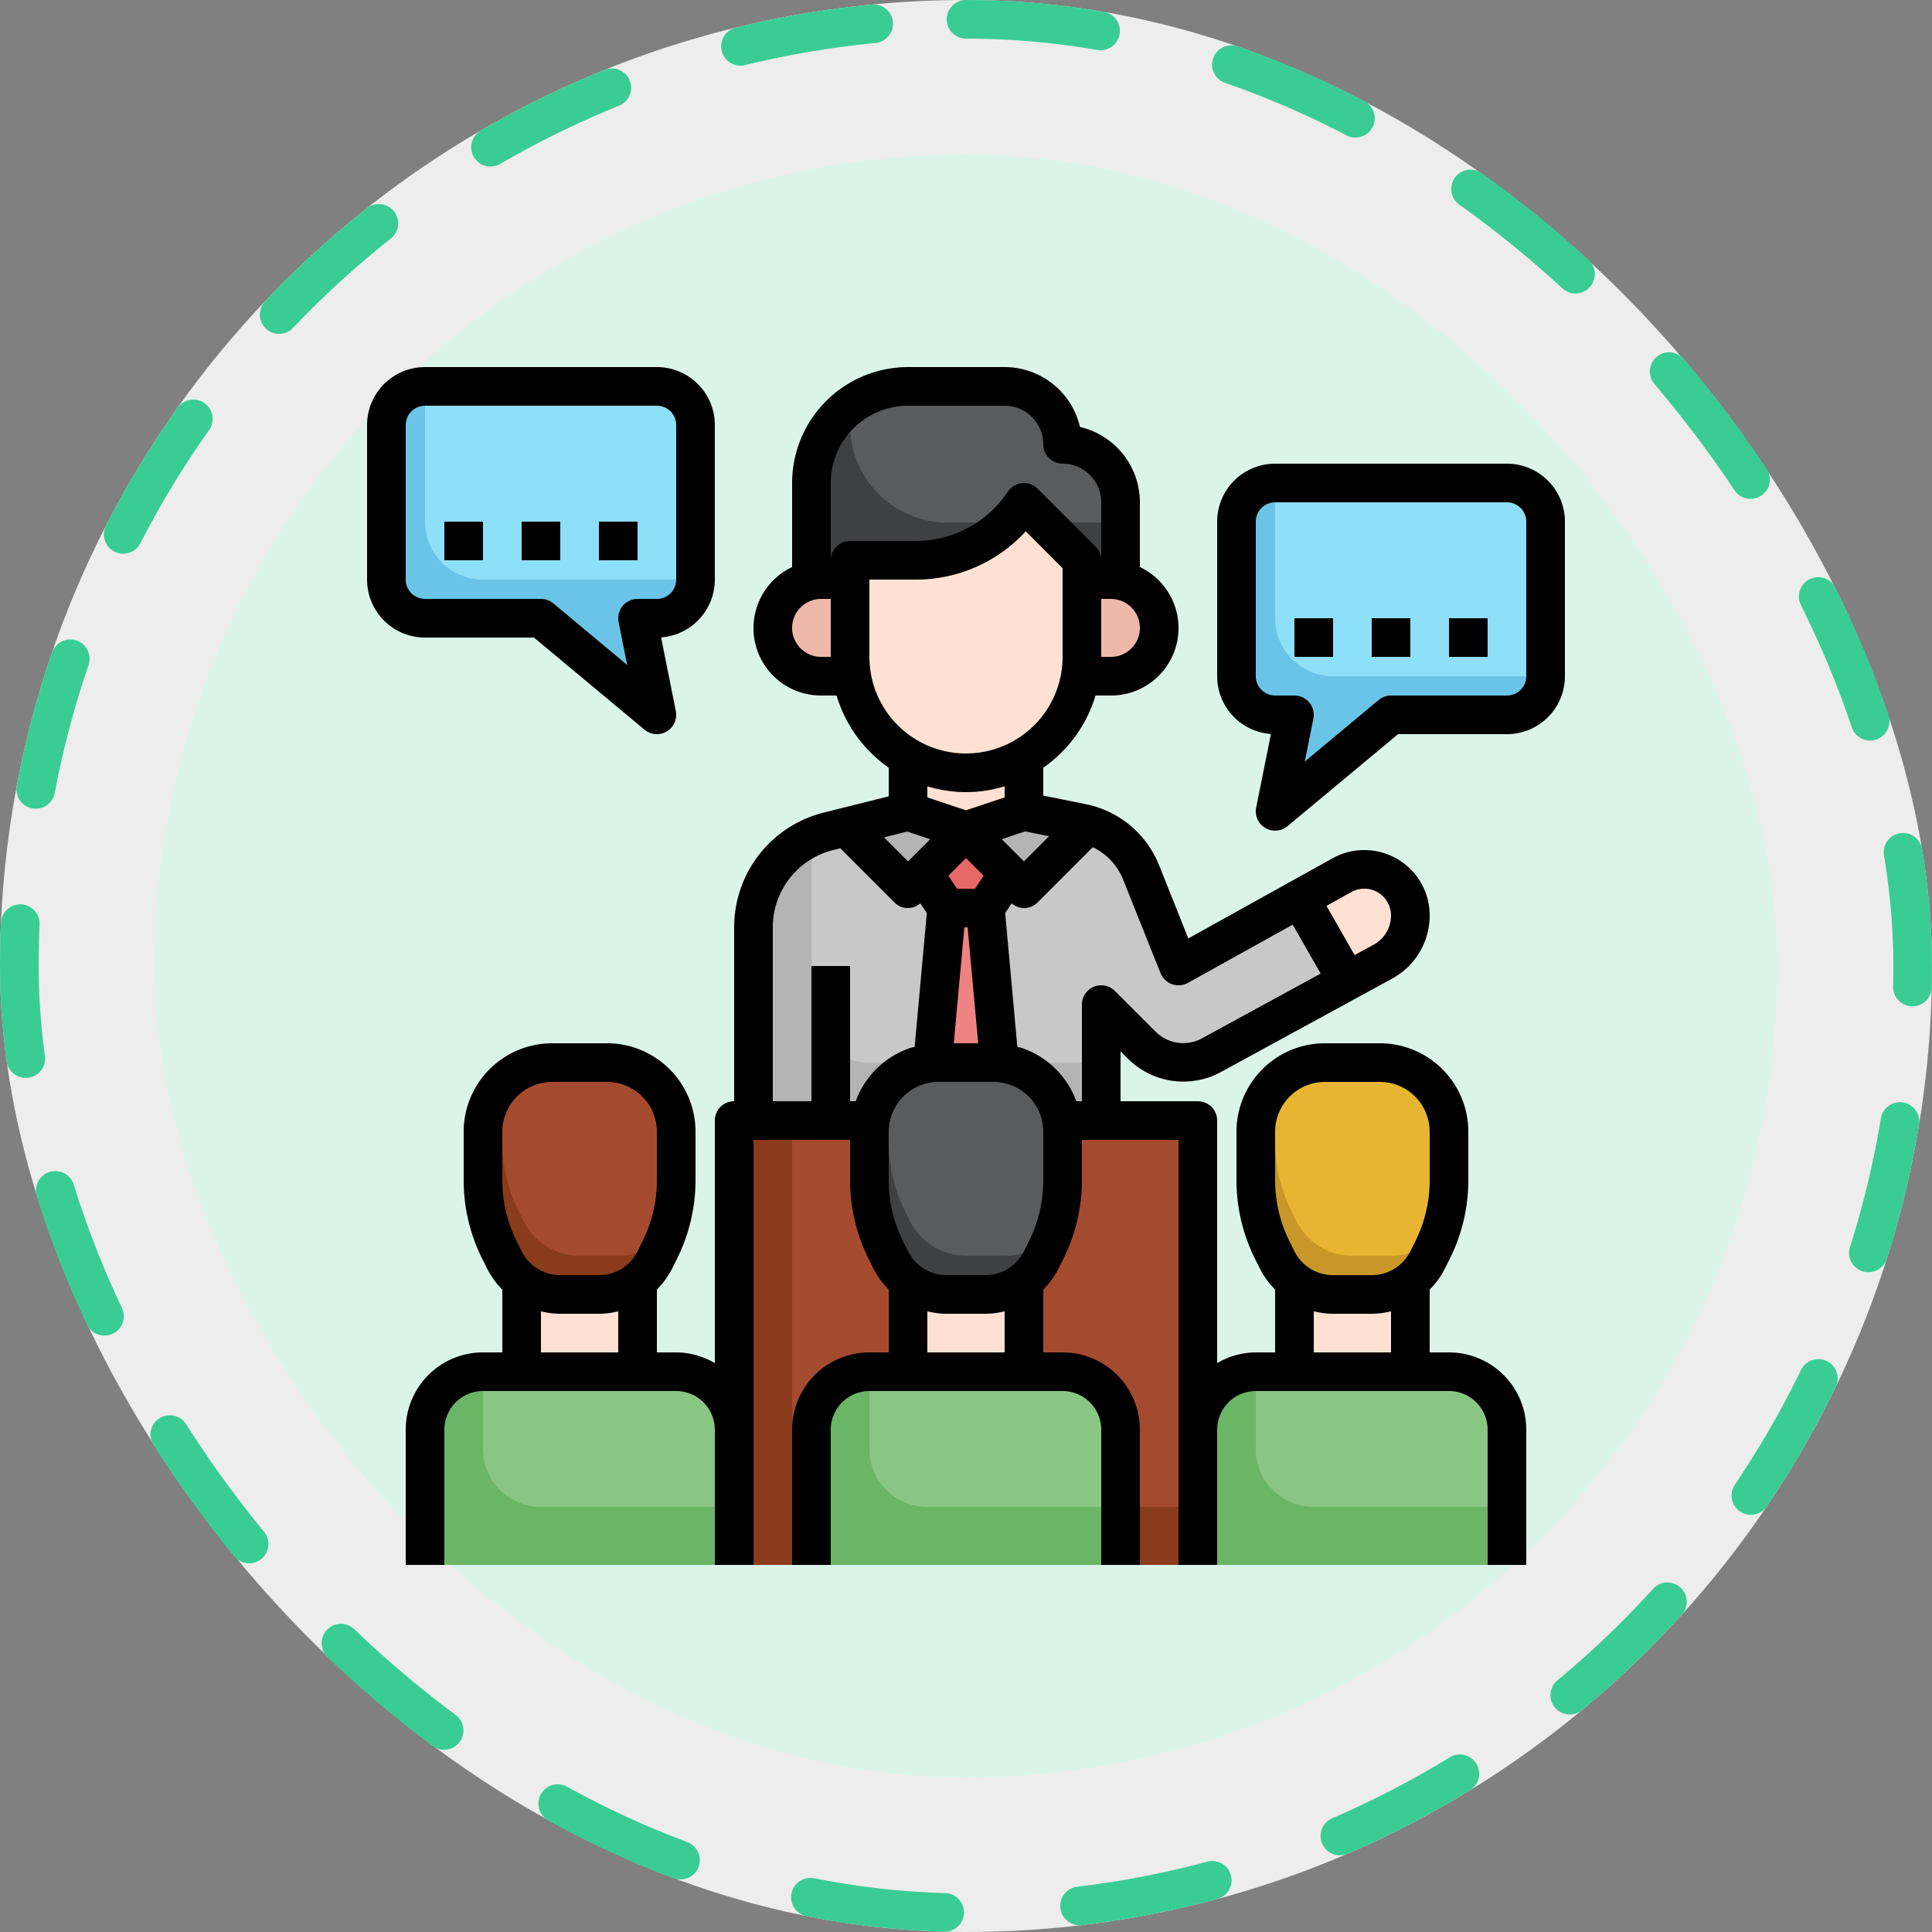 <svg xmlns="http://www.w3.org/2000/svg" width="100" height="100" viewBox="0 0 100 100">
  <rect x="0" y="0" width="100" height="100" fill="#808080" stroke="none"/>
  <g id="Grupo_1100965" data-name="Grupo 1100965" transform="translate(0.242)">
    <g id="Grupo_1098742" data-name="Grupo 1098742" transform="translate(0)">
      <rect id="Rectángulo_400898" data-name="Rectángulo 400898" width="100" height="100" rx="50" transform="translate(-0.242)" fill="#fff" opacity="0.859"/>
      <g id="Rectángulo_400907" data-name="Rectángulo 400907" transform="translate(-0.242)" fill="none" stroke="#3acc97" stroke-linecap="round" stroke-width="2" stroke-dasharray="7">
        <rect width="100" height="100" rx="50" stroke="none"/>
        <rect x="1" y="1" width="98" height="98" rx="49" fill="none"/>
      </g>
    </g>
    <g id="Grupo_1107006" data-name="Grupo 1107006" transform="translate(8.156 8.156)">
      <rect id="Rectángulo_400898-2" data-name="Rectángulo 400898" width="84" height="84" rx="42" transform="translate(-0.399 -0.157)" fill="#d7f5ea" opacity="0.859"/>
      <rect id="Rectángulo_400907-2" data-name="Rectángulo 400907" width="84" height="84" rx="42" transform="translate(-0.398 -0.157)" fill="none"/>
    </g>
    <g id="Grupo_1115645" data-name="Grupo 1115645" transform="translate(17.758 18)">
      <path id="Trazado_885859" data-name="Trazado 885859" d="M49,48h6v5H49Z" fill="#eeb8ab"/>
      <path id="Trazado_885860" data-name="Trazado 885860" d="M51,50a3.235,3.235,0,0,1-2-.7V53h6V49.3a3.235,3.235,0,0,1-2,.7Z" fill="#ffe1d3"/>
      <path id="Trazado_885861" data-name="Trazado 885861" d="M9,48h6v5H9Z" fill="#eeb8ab"/>
      <path id="Trazado_885862" data-name="Trazado 885862" d="M11,50a3.235,3.235,0,0,1-2-.7V53h6V49.3a3.235,3.235,0,0,1-2,.7Z" fill="#ffe1d3"/>
      <path id="Trazado_885863" data-name="Trazado 885863" d="M20,40H44V63H20Z" fill="#893b1b"/>
      <path id="Trazado_885864" data-name="Trazado 885864" d="M44,41H23V56a4,4,0,0,0,4,4H44Z" fill="#a44b2f"/>
      <path id="Trazado_885865" data-name="Trazado 885865" d="M39,40V34l2.125,2.125a2.988,2.988,0,0,0,3.544.51l8.911-4.86A2.725,2.725,0,0,0,55,29.382,2.383,2.383,0,0,0,51.46,27.3L43,32l-1.934-4.837c-.043-.109-.091-.215-.144-.32A4.211,4.211,0,0,0,37.979,24.6L35,24H29l-4.119,1.03A5.123,5.123,0,0,0,21,30V40" fill="#b4b4b4"/>
      <path id="Trazado_885866" data-name="Trazado 885866" d="M52.618,27a2.382,2.382,0,0,0-1.158.3L43,32l-1.934-4.837c-.043-.109-.091-.215-.144-.32A4.211,4.211,0,0,0,37.979,24.6L35,24H29l-4.119,1.03a5.159,5.159,0,0,0-.554.189A5.1,5.1,0,0,0,24,27v7a3,3,0,0,0,3,3H39V34l2.125,2.125a2.988,2.988,0,0,0,3.544.51l8.911-4.86A2.725,2.725,0,0,0,55,29.382,2.383,2.383,0,0,0,52.618,27Z" fill="#c8c8c8"/>
      <path id="Trazado_885867" data-name="Trazado 885867" d="M35,28l3.3-3.3c-.109-.031-.209-.081-.321-.1L35,24l-3,1Z" fill="#b4b4b4"/>
      <path id="Trazado_885868" data-name="Trazado 885868" d="M32,25l-3-1-3.2.8L29,28Z" fill="#b4b4b4"/>
      <path id="Trazado_885869" data-name="Trazado 885869" d="M34.2,27.2,33,29H31l-1.2-1.8L32,25Z" fill="#e66967"/>
      <path id="Trazado_885870" data-name="Trazado 885870" d="M29,21.2V24l3,1,3-1V21.2Z" fill="#eeb8ab"/>
      <path id="Trazado_885871" data-name="Trazado 885871" d="M24,12.05V7a5,5,0,0,1,5-5h5a3,3,0,0,1,3,3,3,3,0,0,1,3,3v4.05" fill="#3f4042"/>
      <path id="Trazado_885872" data-name="Trazado 885872" d="M40,8a3,3,0,0,0-3-3,3,3,0,0,0-3-3H29a4.967,4.967,0,0,0-2.876.92A4.993,4.993,0,0,0,26,4a5.05,5.05,0,0,0,5.05,5.05H40Z" fill="#5a5b5d"/>
      <g id="Grupo_1115644" data-name="Grupo 1115644">
        <path id="Trazado_885873" data-name="Trazado 885873" d="M38,11v5a6,6,0,0,1-12,0V11h3.394A6.738,6.738,0,0,0,35,8Z" fill="#eeb8ab"/>
        <path id="Trazado_885874" data-name="Trazado 885874" d="M26,12H24.5a2.5,2.5,0,0,0,0,5h1.583" fill="#eeb8ab"/>
        <path id="Trazado_885875" data-name="Trazado 885875" d="M38,12h1.5a2.5,2.5,0,0,1,0,5H37.917" fill="#eeb8ab"/>
      </g>
      <path id="Trazado_885876" data-name="Trazado 885876" d="M34,40,33,29H31L30,40Z" fill="#e66967"/>
      <path id="Trazado_885877" data-name="Trazado 885877" d="M32.5,21.975A6,6,0,0,0,38,16V11L35,8a6.738,6.738,0,0,1-5.606,3H27v5A6,6,0,0,0,32.5,21.975Z" fill="#ffe1d3"/>
      <path id="Trazado_885878" data-name="Trazado 885878" d="M35,22.191a5.943,5.943,0,0,1-5,.46V24l2.5.833L35,24Z" fill="#ffe1d3"/>
      <path id="Trazado_885879" data-name="Trazado 885879" d="M32,29,31,40h3L33,29Z" fill="#ee8382"/>
      <path id="Trazado_885880" data-name="Trazado 885880" d="M24,32h2v8H24Z" fill="#959595"/>
      <path id="Trazado_885881" data-name="Trazado 885881" d="M11,49a3.236,3.236,0,0,1-2.894-1.789L7.85,46.7A8.052,8.052,0,0,1,7,43.1V40.581A3.582,3.582,0,0,1,10.581,37h2.838A3.582,3.582,0,0,1,17,40.581V43.1a8.052,8.052,0,0,1-.85,3.6l-.255.511A3.238,3.238,0,0,1,13,49Z" fill="#893b1b"/>
      <path id="Trazado_885882" data-name="Trazado 885882" d="M29,48h6v5H29Z" fill="#eeb8ab"/>
      <path id="Trazado_885883" data-name="Trazado 885883" d="M48,7H60a2,2,0,0,1,2,2v8a2,2,0,0,1-2,2H54l-6,5,1-5H48a2,2,0,0,1-2-2V9A2,2,0,0,1,48,7Z" fill="#6ac4e8"/>
      <path id="Trazado_885884" data-name="Trazado 885884" d="M60,7H48v7a3,3,0,0,0,3,3H62V9A2,2,0,0,0,60,7Z" fill="#8edff8"/>
      <path id="Trazado_885885" data-name="Trazado 885885" d="M57,14h2v2H57Z" fill="#fff"/>
      <path id="Trazado_885886" data-name="Trazado 885886" d="M53,14h2v2H53Z" fill="#fff"/>
      <path id="Trazado_885887" data-name="Trazado 885887" d="M49,14h2v2H49Z" fill="#fff"/>
      <path id="Trazado_885888" data-name="Trazado 885888" d="M52.618,27a2.382,2.382,0,0,0-1.158.3L49.289,28.5l2.444,4.277,1.847-1.007A2.725,2.725,0,0,0,55,29.382,2.383,2.383,0,0,0,52.618,27Z" fill="#ffe1d3"/>
      <path id="Trazado_885889" data-name="Trazado 885889" d="M14.551,37.184A3.569,3.569,0,0,0,13.419,37H10.581a3.576,3.576,0,0,0-2.539,1.058A3.481,3.481,0,0,0,8,38.581V41.1a8.052,8.052,0,0,0,.85,3.6l.255.511A3.238,3.238,0,0,0,12,47h2a3.229,3.229,0,0,0,2.546-1.251A8.061,8.061,0,0,0,17,43.1V40.581a3.58,3.58,0,0,0-2.449-3.4Z" fill="#a44b2f"/>
      <path id="Trazado_885890" data-name="Trazado 885890" d="M31,49a3.236,3.236,0,0,1-2.894-1.789L27.85,46.7A8.052,8.052,0,0,1,27,43.1V40.581A3.582,3.582,0,0,1,30.581,37h2.838A3.582,3.582,0,0,1,37,40.581V43.1a8.052,8.052,0,0,1-.85,3.6l-.255.511A3.238,3.238,0,0,1,33,49Z" fill="#3f4042"/>
      <path id="Trazado_885891" data-name="Trazado 885891" d="M51,49a3.236,3.236,0,0,1-2.894-1.789L47.85,46.7A8.052,8.052,0,0,1,47,43.1V40.581A3.582,3.582,0,0,1,50.581,37h2.838A3.582,3.582,0,0,1,57,40.581V43.1a8.052,8.052,0,0,1-.85,3.6l-.255.511A3.238,3.238,0,0,1,53,49Z" fill="#c99728"/>
      <path id="Trazado_885892" data-name="Trazado 885892" d="M54.551,37.184A3.569,3.569,0,0,0,53.419,37H50.581a3.576,3.576,0,0,0-2.539,1.058,3.481,3.481,0,0,0-.042.523V41.1a8.052,8.052,0,0,0,.85,3.6l.255.511A3.238,3.238,0,0,0,52,47h2a3.229,3.229,0,0,0,2.546-1.251A8.061,8.061,0,0,0,57,43.1V40.581a3.58,3.58,0,0,0-2.449-3.4Z" fill="#e7b532"/>
      <path id="Trazado_885893" data-name="Trazado 885893" d="M34.551,37.184A3.569,3.569,0,0,0,33.419,37H30.581a3.576,3.576,0,0,0-2.539,1.058,3.481,3.481,0,0,0-.042.523V41.1a8.052,8.052,0,0,0,.85,3.6l.255.511A3.238,3.238,0,0,0,32,47h2a3.229,3.229,0,0,0,2.546-1.251A8.061,8.061,0,0,0,37,43.1V40.581a3.58,3.58,0,0,0-2.449-3.4Z" fill="#5a5b5d"/>
      <path id="Trazado_885894" data-name="Trazado 885894" d="M4,63V56a3,3,0,0,1,3-3H17a3,3,0,0,1,3,3v7" fill="#6bb566"/>
      <path id="Trazado_885895" data-name="Trazado 885895" d="M10,60H20V56a3,3,0,0,0-3-3H7v4A3,3,0,0,0,10,60Z" fill="#89c683"/>
      <path id="Trazado_885896" data-name="Trazado 885896" d="M24,63V56a3,3,0,0,1,3-3H37a3,3,0,0,1,3,3v7" fill="#6bb566"/>
      <path id="Trazado_885897" data-name="Trazado 885897" d="M30,60H40V56a3,3,0,0,0-3-3H27v4A3,3,0,0,0,30,60Z" fill="#89c683"/>
      <path id="Trazado_885898" data-name="Trazado 885898" d="M44,63V56a3,3,0,0,1,3-3H57a3,3,0,0,1,3,3v7" fill="#6bb566"/>
      <path id="Trazado_885899" data-name="Trazado 885899" d="M50,60H60V56a3,3,0,0,0-3-3H47v4A3,3,0,0,0,50,60Z" fill="#89c683"/>
      <path id="Trazado_885900" data-name="Trazado 885900" d="M31,50a3.235,3.235,0,0,1-2-.7V53h6V49.3a3.235,3.235,0,0,1-2,.7Z" fill="#ffe1d3"/>
      <path id="Trazado_885901" data-name="Trazado 885901" d="M16,2H4A2,2,0,0,0,2,4v8a2,2,0,0,0,2,2h6l6,5-1-5h1a2,2,0,0,0,2-2V4A2,2,0,0,0,16,2Z" fill="#6ac4e8"/>
      <path id="Trazado_885902" data-name="Trazado 885902" d="M16,2H4V9a3,3,0,0,0,3,3H18V4A2,2,0,0,0,16,2Z" fill="#8edff8"/>
      <path id="Trazado_885903" data-name="Trazado 885903" d="M5,9H7v2H5Z" fill="#fff"/>
      <path id="Trazado_885904" data-name="Trazado 885904" d="M9,9h2v2H9Z" fill="#fff"/>
      <path id="Trazado_885905" data-name="Trazado 885905" d="M13,9h2v2H13Z" fill="#fff"/>
      <path id="Trazado_885906" data-name="Trazado 885906" d="M19,52.556A3.959,3.959,0,0,0,17,52H16V48.747a4.249,4.249,0,0,0,.789-1.089l.255-.511A9.1,9.1,0,0,0,18,43.1V40.581A4.581,4.581,0,0,0,13.419,36H10.581A4.58,4.58,0,0,0,6,40.581V43.1a9.1,9.1,0,0,0,.956,4.048l.255.511A4.232,4.232,0,0,0,8,48.747V52H7a4,4,0,0,0-4,4v7H5V56a2,2,0,0,1,2-2H17a2,2,0,0,1,2,2v7h2V41h5v2.1a9.1,9.1,0,0,0,.956,4.048l.255.511A4.249,4.249,0,0,0,28,48.747V52H27a4,4,0,0,0-4,4v7h2V56a2,2,0,0,1,2-2H37a2,2,0,0,1,2,2v7h2V56a4,4,0,0,0-4-4H36V48.747a4.249,4.249,0,0,0,.789-1.089l.255-.511A9.1,9.1,0,0,0,38,43.1V41h5V63h2V56a2,2,0,0,1,2-2H57a2,2,0,0,1,2,2v7h2V56a4,4,0,0,0-4-4H56V48.747a4.249,4.249,0,0,0,.789-1.089l.255-.511A9.1,9.1,0,0,0,58,43.1V40.581A4.581,4.581,0,0,0,53.419,36H50.581A4.58,4.58,0,0,0,46,40.581V43.1a9.1,9.1,0,0,0,.956,4.048l.255.511A4.249,4.249,0,0,0,48,48.747V52H47a3.959,3.959,0,0,0-2,.556V40a1,1,0,0,0-1-1H40V36.414l.417.417a4.062,4.062,0,0,0,4.73.682l8.911-4.86A3.724,3.724,0,0,0,56,29.382a3.383,3.383,0,0,0-5.026-2.957l-7.468,4.149L42,26.8c-.054-.135-.113-.268-.179-.4a5.18,5.18,0,0,0-3.64-2.78L36,23.18V21.736A7.02,7.02,0,0,0,38.705,18H39.5A3.492,3.492,0,0,0,41,11.351V8a4.007,4.007,0,0,0-3.1-3.9A4.007,4.007,0,0,0,34,1H29a6.006,6.006,0,0,0-6,6v4.351A3.492,3.492,0,0,0,24.5,18h.8A7.016,7.016,0,0,0,28,21.736v1.483l-3.362.84A6.117,6.117,0,0,0,20,30v9a1,1,0,0,0-1,1ZM8,40.581A2.58,2.58,0,0,1,10.581,38h2.838A2.58,2.58,0,0,1,16,40.581V43.1a7.077,7.077,0,0,1-.745,3.154L15,46.764A2.224,2.224,0,0,1,13,48H11a2.224,2.224,0,0,1-2-1.236l-.255-.511A7.077,7.077,0,0,1,8,43.1Zm2,9.292A4.254,4.254,0,0,0,11,50h2a4.254,4.254,0,0,0,1-.127V52H10Zm38-9.292A2.58,2.58,0,0,1,50.581,38h2.838A2.58,2.58,0,0,1,56,40.581V43.1a7.077,7.077,0,0,1-.745,3.154L55,46.764A2.224,2.224,0,0,1,53,48H51a2.224,2.224,0,0,1-2-1.236l-.255-.511A7.077,7.077,0,0,1,48,43.1Zm2,9.292A4.254,4.254,0,0,0,51,50h2a4.254,4.254,0,0,0,1-.127V52H50ZM34,52H30V49.873A4.254,4.254,0,0,0,31,50h2a4.254,4.254,0,0,0,1-.127Zm2-8.9a7.077,7.077,0,0,1-.745,3.154L35,46.764A2.224,2.224,0,0,1,33,48H31a2.224,2.224,0,0,1-2-1.236l-.255-.511A7.077,7.077,0,0,1,28,43.1V40.581A2.58,2.58,0,0,1,30.581,38h2.838A2.58,2.58,0,0,1,36,40.581ZM28.96,25.041l1.189.4L29,26.586l-1.244-1.244Zm6.1-.008,1.241.248L35,26.586l-1.149-1.149ZM31.913,30h.173l.545,6H31.367ZM32,26.414l.913.913L32.465,28h-.93l-.449-.673Zm19.946,1.759A1.383,1.383,0,0,1,54,29.382a1.726,1.726,0,0,1-.9,1.515l-.986.538-1.456-2.547Zm-11.92-.885c.039.08.076.16.11.246l1.934,4.837a1,1,0,0,0,.594.571,1.012,1.012,0,0,0,.821-.068l5.426-3.015,1.448,2.533-6.168,3.365a2.023,2.023,0,0,1-2.359-.34l-2.125-2.125A1,1,0,0,0,38,34v5h-.291a4.567,4.567,0,0,0-2.842-2.765c-.069-.023-.14-.032-.21-.052l-.629-6.922.337-.506a.973.973,0,0,0,1.342-.048l2.858-2.858a3.191,3.191,0,0,1,1.461,1.439ZM39.5,16H39V13h.5a1.5,1.5,0,0,1,0,3ZM25,7a4,4,0,0,1,4-4h5a2,2,0,0,1,2,2,1,1,0,0,0,1,1,2,2,0,0,1,2,2v3a1,1,0,0,0-.293-.707l-3-3a1,1,0,0,0-1.539.152A5.724,5.724,0,0,1,29.4,10H26a1,1,0,0,0-1,1Zm-.5,9a1.5,1.5,0,0,1,0-3H25v3ZM27,16V12h2.4a7.718,7.718,0,0,0,5.694-2.5L37,11.414V16a5,5,0,0,1-10,0Zm5,7a6.956,6.956,0,0,0,2-.3v.574l-2,.667-2-.667V22.7A6.956,6.956,0,0,0,32,23ZM22,30a4.117,4.117,0,0,1,3.123-4l.37-.093,2.8,2.8a.973.973,0,0,0,1.342.048l.337.506-.629,6.922c-.07.02-.141.029-.21.052A4.568,4.568,0,0,0,26.292,39H26V32H24v7H22Z"/>
      <path id="Trazado_885907" data-name="Trazado 885907" d="M4,15H9.638l5.722,4.768a1,1,0,0,0,1.62-.965l-.762-3.812A3,3,0,0,0,19,12V4a3,3,0,0,0-3-3H4A3,3,0,0,0,1,4v8a3,3,0,0,0,3,3ZM3,4A1,1,0,0,1,4,3H16a1,1,0,0,1,1,1v8a1,1,0,0,1-1,1H15a1,1,0,0,0-.98,1.2l.444,2.222L10.64,13.232A1,1,0,0,0,10,13H4a1,1,0,0,1-1-1Z"/>
      <path id="Trazado_885908" data-name="Trazado 885908" d="M5,9H7v2H5Z"/>
      <path id="Trazado_885909" data-name="Trazado 885909" d="M9,9h2v2H9Z"/>
      <path id="Trazado_885910" data-name="Trazado 885910" d="M13,9h2v2H13Z"/>
      <path id="Trazado_885911" data-name="Trazado 885911" d="M60,6H48a3,3,0,0,0-3,3v8a3,3,0,0,0,2.782,2.992L47.02,23.8a1,1,0,0,0,1.62.964L54.362,20H60a3,3,0,0,0,3-3V9a3,3,0,0,0-3-3Zm1,11a1,1,0,0,1-1,1H54a1,1,0,0,0-.64.232l-3.824,3.186L49.98,19.2A1,1,0,0,0,49,18H48a1,1,0,0,1-1-1V9a1,1,0,0,1,1-1H60a1,1,0,0,1,1,1Z"/>
      <path id="Trazado_885912" data-name="Trazado 885912" d="M57,14h2v2H57Z"/>
      <path id="Trazado_885913" data-name="Trazado 885913" d="M53,14h2v2H53Z"/>
      <path id="Trazado_885914" data-name="Trazado 885914" d="M49,14h2v2H49Z"/>
    </g>
  </g>
</svg>
